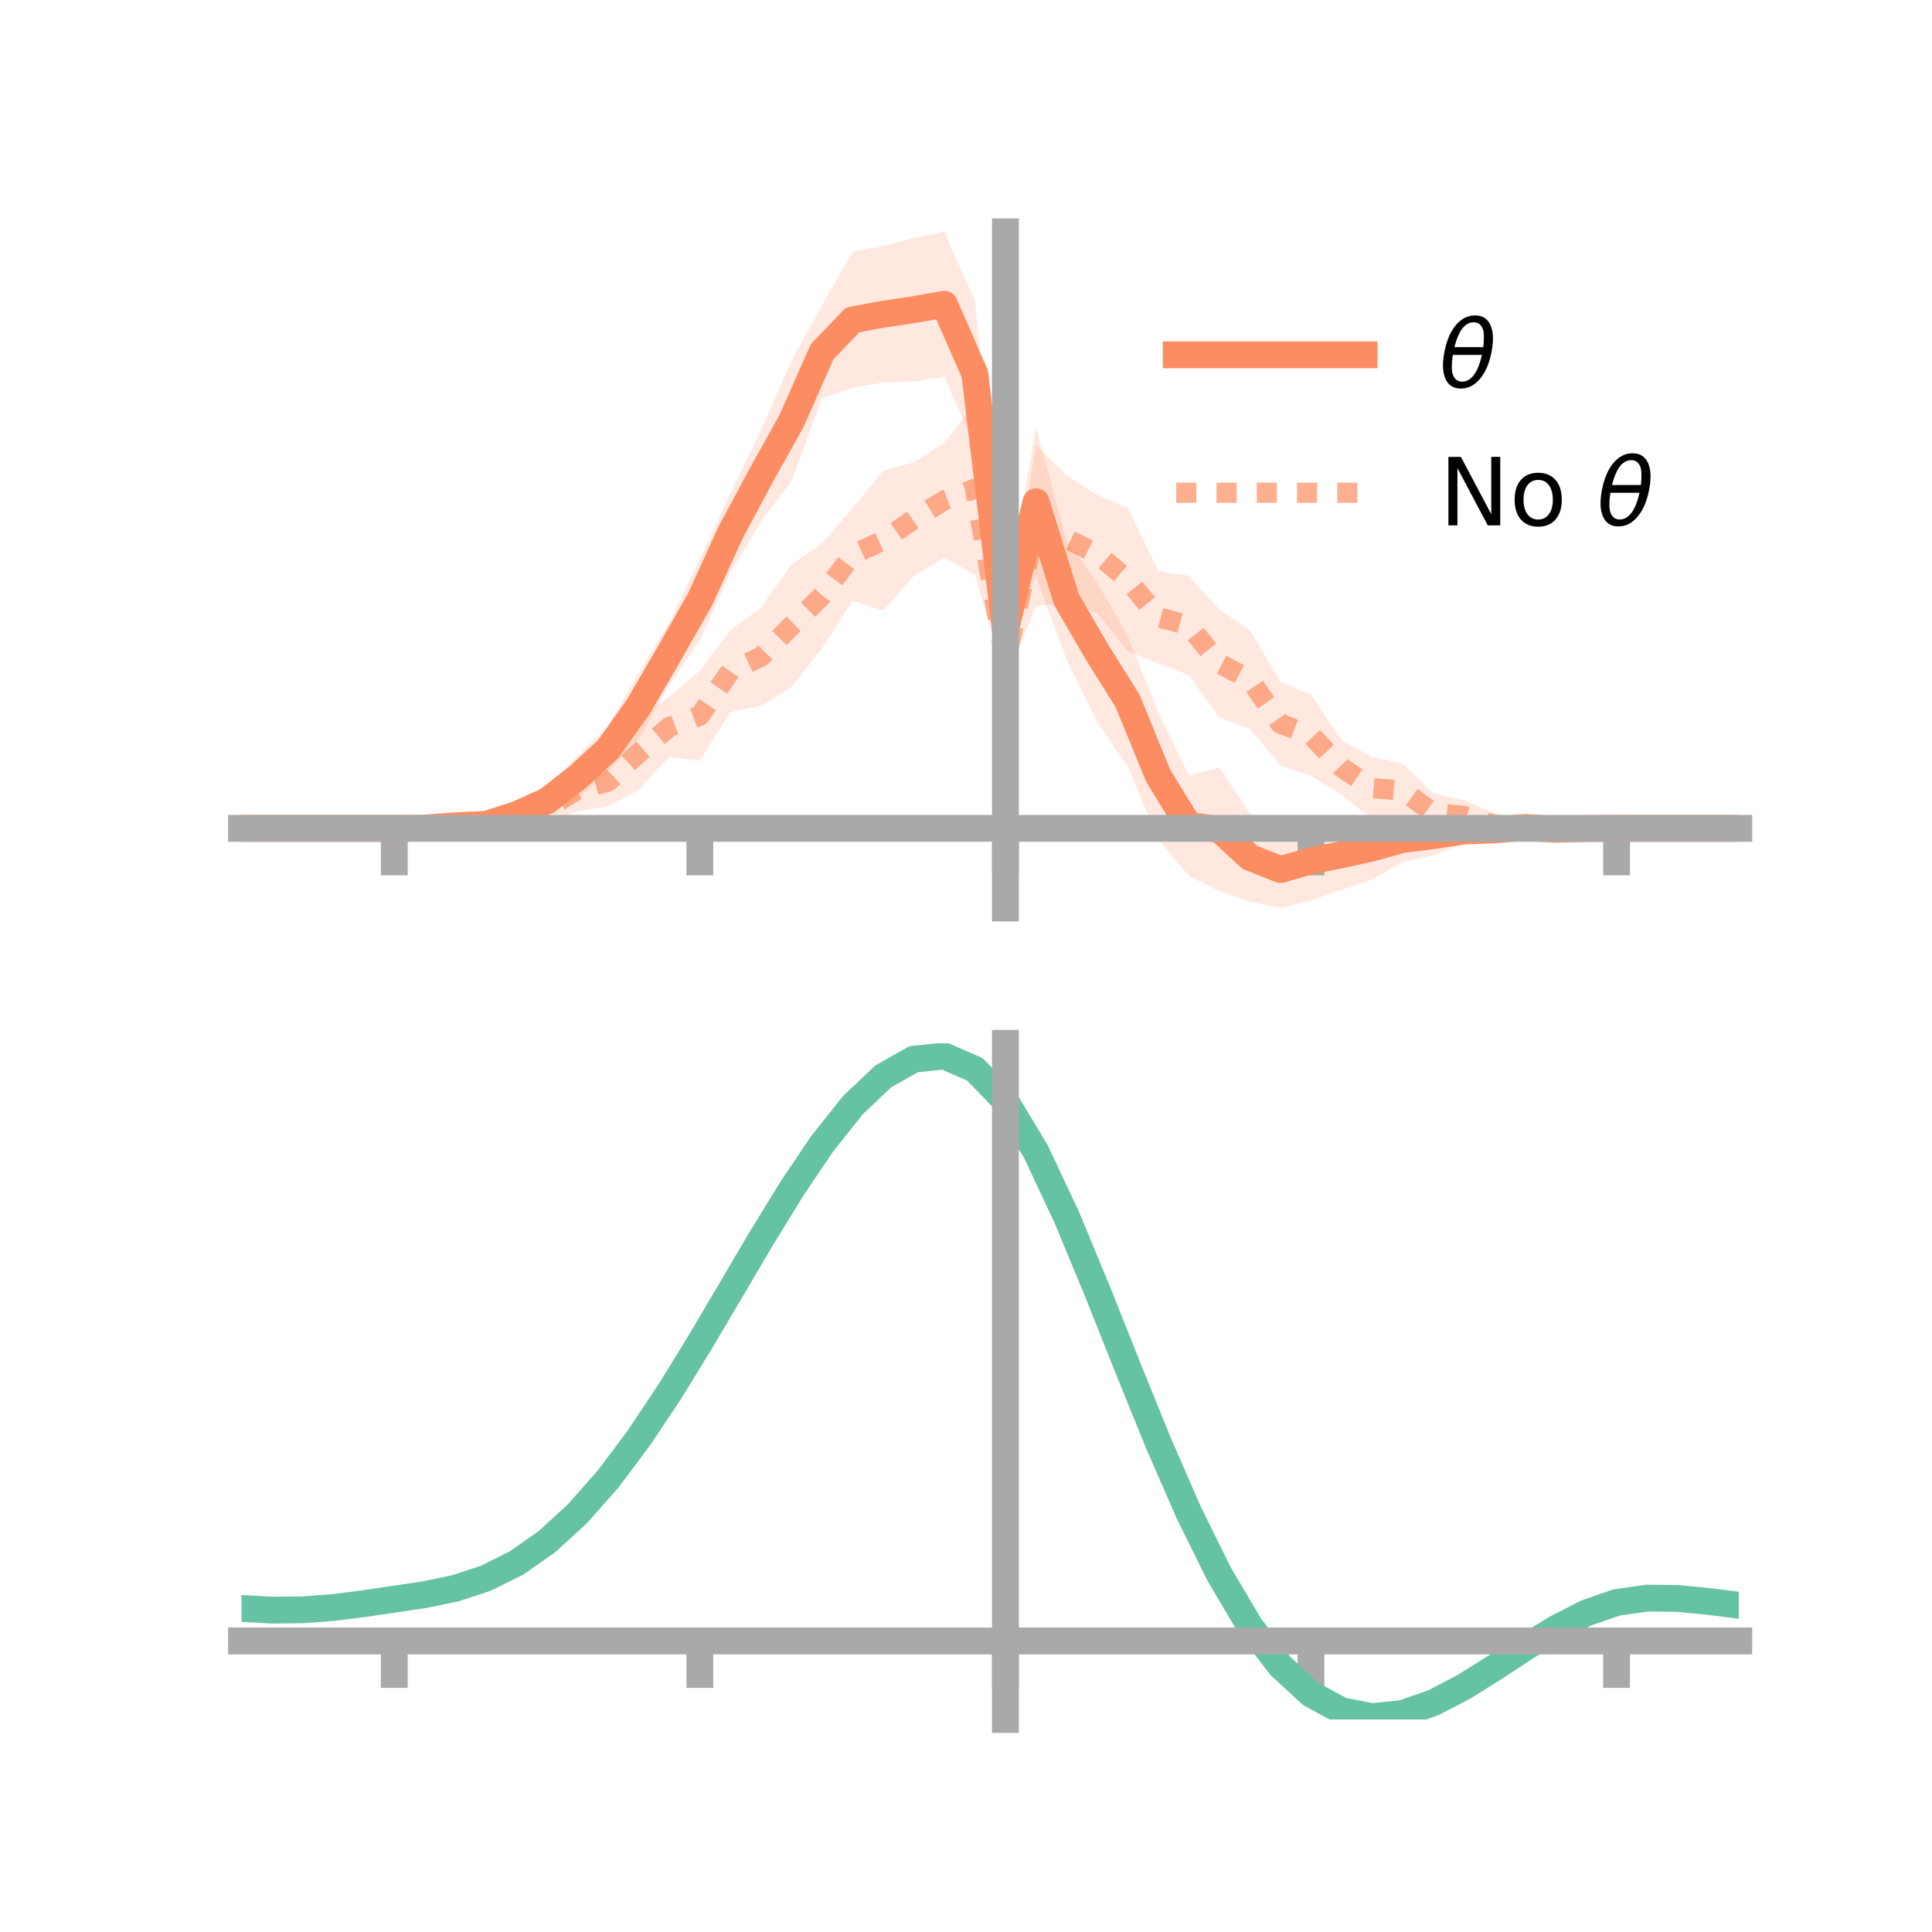 <?xml version="1.0" encoding="utf-8" standalone="no"?>
<!DOCTYPE svg PUBLIC "-//W3C//DTD SVG 1.1//EN"
  "http://www.w3.org/Graphics/SVG/1.1/DTD/svg11.dtd">
<!-- Created with matplotlib (https://matplotlib.org/) -->
<svg height="144pt" version="1.1" viewBox="0 0 144 144" width="144pt" xmlns="http://www.w3.org/2000/svg" xmlns:xlink="http://www.w3.org/1999/xlink">
 <defs>
  <style type="text/css">*{stroke-linecap:butt;stroke-linejoin:round;}</style>
 </defs>
 <g id="figure_1">
  <g id="patch_1">
   <path d="M 0 144 
L 144 144 
L 144 0 
L 0 0 
z
" style="fill:none;"/>
  </g>
  <g id="axes_1">
   <g id="patch_2">
    <path d="M 18 67.68 
L 129.6 67.68 
L 129.6 17.28 
L 18 17.28 
z
" style="fill:none;"/>
   </g>
   <g id="PolyCollection_1">
    <path clip-path="url(#pb80a05e22c)" d="M 18 61.743 
L 18 61.743 
L 20.278 61.743 
L 22.555 61.743 
L 24.833 61.743 
L 27.11 61.743 
L 29.388 61.743 
L 31.665 61.631 
L 33.943 61.298 
L 36.22 60.976 
L 38.498 59.94 
L 40.776 58.764 
L 43.053 56.304 
L 45.331 54.141 
L 47.608 50.148 
L 49.886 46.386 
L 52.163 41.675 
L 54.441 36.762 
L 56.718 32.057 
L 58.996 26.893 
L 61.273 22.748 
L 63.551 18.773 
L 65.829 18.341 
L 68.106 17.719 
L 70.384 17.28 
L 72.661 22.45 
L 74.939 45.425 
L 77.216 31.811 
L 79.494 40.256 
L 81.771 43.422 
L 84.049 47.397 
L 86.327 53.083 
L 88.604 57.791 
L 90.882 57.209 
L 93.159 60.615 
L 95.437 61.937 
L 97.714 61.207 
L 99.992 61.095 
L 102.269 60.854 
L 104.547 60.883 
L 106.824 60.811 
L 109.102 60.978 
L 111.38 61.114 
L 113.657 61.226 
L 115.935 61.544 
L 118.212 61.66 
L 120.49 61.743 
L 122.767 61.743 
L 125.045 61.743 
L 127.322 61.743 
L 129.6 61.743 
L 129.6 61.743 
L 129.6 61.743 
L 127.322 61.743 
L 125.045 61.743 
L 122.767 61.743 
L 120.49 61.743 
L 118.212 61.841 
L 115.935 62.078 
L 113.657 62.115 
L 111.38 62.601 
L 109.102 62.894 
L 106.824 63.762 
L 104.547 64.256 
L 102.269 65.546 
L 99.992 66.317 
L 97.714 67.115 
L 95.437 67.68 
L 93.159 67.202 
L 90.882 66.415 
L 88.604 65.28 
L 86.327 62.558 
L 84.049 57.11 
L 81.771 53.813 
L 79.494 49.133 
L 77.216 42.994 
L 74.939 48.494 
L 72.661 33.288 
L 70.384 28.071 
L 68.106 28.445 
L 65.829 28.5 
L 63.551 28.912 
L 61.273 29.685 
L 58.996 35.866 
L 56.718 38.867 
L 54.441 42.674 
L 52.163 47.732 
L 49.886 51.034 
L 47.608 55.101 
L 45.331 57.516 
L 43.053 59.546 
L 40.776 60.619 
L 38.498 61.495 
L 36.22 61.918 
L 33.943 61.798 
L 31.665 61.812 
L 29.388 61.743 
L 27.11 61.743 
L 24.833 61.743 
L 22.555 61.743 
L 20.278 61.743 
L 18 61.743 
z
" style="fill:#fc8d62;fill-opacity:0.2;"/>
   </g>
   <g id="PolyCollection_2">
    <path clip-path="url(#pb80a05e22c)" d="M 18 61.743 
L 18 61.743 
L 20.278 61.743 
L 22.555 61.743 
L 24.833 61.743 
L 27.11 61.743 
L 29.388 61.743 
L 31.665 61.608 
L 33.943 61.298 
L 36.22 60.805 
L 38.498 59.851 
L 40.776 59.131 
L 43.053 57.245 
L 45.331 56.401 
L 47.608 53.389 
L 49.886 51.959 
L 52.163 49.982 
L 54.441 46.986 
L 56.718 45.297 
L 58.996 42.071 
L 61.273 40.492 
L 63.551 37.873 
L 65.829 35.073 
L 68.106 34.457 
L 70.384 33.013 
L 72.661 30.025 
L 74.939 47.957 
L 77.216 33.149 
L 79.494 35.429 
L 81.771 36.892 
L 84.049 37.851 
L 86.327 42.562 
L 88.604 42.929 
L 90.882 45.431 
L 93.159 46.978 
L 95.437 50.814 
L 97.714 51.768 
L 99.992 55.162 
L 102.269 56.43 
L 104.547 56.904 
L 106.824 59.121 
L 109.102 59.624 
L 111.38 60.625 
L 113.657 61.01 
L 115.935 61.404 
L 118.212 61.652 
L 120.49 61.743 
L 122.767 61.743 
L 125.045 61.743 
L 127.322 61.743 
L 129.6 61.743 
L 129.6 61.743 
L 129.6 61.743 
L 127.322 61.743 
L 125.045 61.743 
L 122.767 61.743 
L 120.49 61.744 
L 118.212 61.872 
L 115.935 62.072 
L 113.657 62.125 
L 111.38 62.33 
L 109.102 61.999 
L 106.824 62.068 
L 104.547 60.946 
L 102.269 61.06 
L 99.992 59.23 
L 97.714 57.823 
L 95.437 57.07 
L 93.159 54.318 
L 90.882 53.483 
L 88.604 50.299 
L 86.327 49.443 
L 84.049 48.546 
L 81.771 45.678 
L 79.494 44.886 
L 77.216 45.194 
L 74.939 50.685 
L 72.661 42.822 
L 70.384 41.567 
L 68.106 42.934 
L 65.829 45.517 
L 63.551 44.776 
L 61.273 48.319 
L 58.996 51.21 
L 56.718 52.615 
L 54.441 53.059 
L 52.163 56.708 
L 49.886 56.416 
L 47.608 58.863 
L 45.331 60.109 
L 43.053 60.46 
L 40.776 61.366 
L 38.498 61.493 
L 36.22 61.893 
L 33.943 61.916 
L 31.665 61.807 
L 29.388 61.743 
L 27.11 61.743 
L 24.833 61.743 
L 22.555 61.743 
L 20.278 61.743 
L 18 61.743 
z
" style="fill:#fc8d62;fill-opacity:0.2;"/>
   </g>
   <g id="matplotlib.axis_1">
    <g id="xtick_1">
     <g id="line2d_1">
      <defs>
       <path d="M 0 0 
L 0 3.5 
" id="mb6b75297ad" style="stroke:#a9a9a9;stroke-width:2;"/>
      </defs>
      <g>
       <use style="fill:#a9a9a9;stroke:#a9a9a9;stroke-width:2;" x="29.388" xlink:href="#mb6b75297ad" y="61.743"/>
      </g>
     </g>
    </g>
    <g id="xtick_2">
     <g id="line2d_2">
      <g>
       <use style="fill:#a9a9a9;stroke:#a9a9a9;stroke-width:2;" x="52.163" xlink:href="#mb6b75297ad" y="61.743"/>
      </g>
     </g>
    </g>
    <g id="xtick_3">
     <g id="line2d_3">
      <g>
       <use style="fill:#a9a9a9;stroke:#a9a9a9;stroke-width:2;" x="74.939" xlink:href="#mb6b75297ad" y="61.743"/>
      </g>
     </g>
    </g>
    <g id="xtick_4">
     <g id="line2d_4">
      <g>
       <use style="fill:#a9a9a9;stroke:#a9a9a9;stroke-width:2;" x="97.714" xlink:href="#mb6b75297ad" y="61.743"/>
      </g>
     </g>
    </g>
    <g id="xtick_5">
     <g id="line2d_5">
      <g>
       <use style="fill:#a9a9a9;stroke:#a9a9a9;stroke-width:2;" x="120.49" xlink:href="#mb6b75297ad" y="61.743"/>
      </g>
     </g>
    </g>
   </g>
   <g id="matplotlib.axis_2"/>
   <g id="line2d_6">
    <path clip-path="url(#pb80a05e22c)" d="M 18 61.743 
L 20.278 61.743 
L 22.555 61.743 
L 24.833 61.743 
L 27.11 61.743 
L 29.388 61.743 
L 31.665 61.722 
L 33.943 61.548 
L 36.22 61.447 
L 38.498 60.717 
L 40.776 59.692 
L 43.053 57.925 
L 45.331 55.829 
L 47.608 52.624 
L 49.886 48.71 
L 52.163 44.704 
L 54.441 39.718 
L 56.718 35.462 
L 58.996 31.379 
L 61.273 26.217 
L 63.551 23.843 
L 65.829 23.42 
L 68.106 23.082 
L 70.384 22.675 
L 72.661 27.869 
L 74.939 46.959 
L 77.216 37.403 
L 79.494 44.695 
L 81.771 48.617 
L 84.049 52.253 
L 86.327 57.82 
L 88.604 61.535 
L 90.882 61.812 
L 93.159 63.908 
L 95.437 64.809 
L 97.714 64.161 
L 99.992 63.706 
L 102.269 63.2 
L 104.547 62.57 
L 106.824 62.286 
L 109.102 61.936 
L 111.38 61.857 
L 113.657 61.67 
L 115.935 61.811 
L 118.212 61.75 
L 120.49 61.743 
L 122.767 61.743 
L 125.045 61.743 
L 127.322 61.743 
L 129.6 61.743 
" style="fill:none;stroke:#fc8d62;stroke-linecap:square;stroke-width:2;"/>
   </g>
   <g id="line2d_7">
    <path clip-path="url(#pb80a05e22c)" d="M 18 61.743 
L 20.278 61.743 
L 22.555 61.743 
L 24.833 61.743 
L 27.11 61.743 
L 29.388 61.743 
L 31.665 61.707 
L 33.943 61.607 
L 36.22 61.349 
L 38.498 60.672 
L 40.776 60.248 
L 43.053 58.853 
L 45.331 58.255 
L 47.608 56.126 
L 49.886 54.187 
L 52.163 53.345 
L 54.441 50.022 
L 56.718 48.956 
L 58.996 46.64 
L 61.273 44.405 
L 63.551 41.325 
L 65.829 40.295 
L 68.106 38.696 
L 70.384 37.29 
L 72.661 36.423 
L 74.939 49.321 
L 77.216 39.171 
L 79.494 40.157 
L 81.771 41.285 
L 84.049 43.199 
L 86.327 46.002 
L 88.604 46.614 
L 90.882 49.457 
L 93.159 50.648 
L 95.437 53.942 
L 97.714 54.796 
L 99.992 57.196 
L 102.269 58.745 
L 104.547 58.925 
L 106.824 60.594 
L 109.102 60.812 
L 111.38 61.477 
L 113.657 61.567 
L 115.935 61.738 
L 118.212 61.762 
L 120.49 61.743 
L 122.767 61.743 
L 125.045 61.743 
L 127.322 61.743 
L 129.6 61.743 
" style="fill:none;stroke:#fc8d62;stroke-dasharray:1.5,1.5;stroke-dashoffset:0;stroke-opacity:0.7;stroke-width:1.5;"/>
   </g>
   <g id="patch_3">
    <path d="M 74.939 67.68 
L 74.939 17.28 
" style="fill:none;stroke:#a9a9a9;stroke-linecap:square;stroke-linejoin:miter;stroke-width:2;"/>
   </g>
   <g id="patch_4">
    <path d="M 129.6 67.68 
L 129.6 17.28 
" style="fill:none;"/>
   </g>
   <g id="patch_5">
    <path d="M 18 61.743 
L 129.6 61.743 
" style="fill:none;stroke:#a9a9a9;stroke-linecap:square;stroke-linejoin:miter;stroke-width:2;"/>
   </g>
   <g id="patch_6">
    <path d="M 18 17.28 
L 129.6 17.28 
" style="fill:none;"/>
   </g>
   <g id="legend_1">
    <g id="line2d_8">
     <path d="M 87.67 26.449 
L 101.67 26.449 
" style="fill:none;stroke:#fc8d62;stroke-linecap:square;stroke-width:2;"/>
    </g>
    <g id="line2d_9"/>
    <g id="text_1">
     <!-- $\theta$ -->
     <g transform="translate(107.27 28.899)scale(0.07 -0.07)">
      <defs>
       <path d="M 45.516 34.672 
L 14.453 34.672 
Q 12.359 20.062 14.5 13.875 
Q 17.188 6.25 24.469 6.25 
Q 31.781 6.25 37.359 13.922 
Q 42.234 20.656 45.516 34.672 
z
M 47.016 42.969 
Q 48.344 56.844 46.625 61.719 
Q 43.953 69.438 36.766 69.438 
Q 29.297 69.438 23.828 61.812 
Q 19.531 55.672 16.156 42.969 
z
M 38.188 76.766 
Q 49.906 76.766 54.594 66.406 
Q 59.281 56.109 55.719 37.844 
Q 52.203 19.625 43.453 9.281 
Q 34.766 -1.125 23.047 -1.125 
Q 11.281 -1.125 6.641 9.281 
Q 2 19.625 5.516 37.844 
Q 9.078 56.109 17.719 66.406 
Q 26.422 76.766 38.188 76.766 
z
" id="DejaVuSans-Oblique-952"/>
      </defs>
      <use transform="translate(0 0.234)" xlink:href="#DejaVuSans-Oblique-952"/>
     </g>
    </g>
    <g id="line2d_10">
     <path d="M 87.67 36.724 
L 101.67 36.724 
" style="fill:none;stroke:#fc8d62;stroke-dasharray:1.5,1.5;stroke-dashoffset:0;stroke-opacity:0.7;stroke-width:1.5;"/>
    </g>
    <g id="line2d_11"/>
    <g id="text_2">
     <!-- No $\theta$ -->
     <g transform="translate(107.27 39.174)scale(0.07 -0.07)">
      <defs>
       <path d="M 9.812 72.906 
L 23.094 72.906 
L 55.422 11.922 
L 55.422 72.906 
L 64.984 72.906 
L 64.984 0 
L 51.703 0 
L 19.391 60.984 
L 19.391 0 
L 9.812 0 
z
" id="DejaVuSans-78"/>
       <path d="M 30.609 48.391 
Q 23.391 48.391 19.188 42.75 
Q 14.984 37.109 14.984 27.297 
Q 14.984 17.484 19.156 11.844 
Q 23.344 6.203 30.609 6.203 
Q 37.797 6.203 41.984 11.859 
Q 46.188 17.531 46.188 27.297 
Q 46.188 37.016 41.984 42.703 
Q 37.797 48.391 30.609 48.391 
z
M 30.609 56 
Q 42.328 56 49.016 48.375 
Q 55.719 40.766 55.719 27.297 
Q 55.719 13.875 49.016 6.219 
Q 42.328 -1.422 30.609 -1.422 
Q 18.844 -1.422 12.172 6.219 
Q 5.516 13.875 5.516 27.297 
Q 5.516 40.766 12.172 48.375 
Q 18.844 56 30.609 56 
z
" id="DejaVuSans-111"/>
       <path id="DejaVuSans-32"/>
      </defs>
      <use transform="translate(0 0.234)" xlink:href="#DejaVuSans-78"/>
      <use transform="translate(74.805 0.234)" xlink:href="#DejaVuSans-111"/>
      <use transform="translate(135.986 0.234)" xlink:href="#DejaVuSans-32"/>
      <use transform="translate(167.773 0.234)" xlink:href="#DejaVuSans-Oblique-952"/>
     </g>
    </g>
   </g>
  </g>
  <g id="axes_2">
   <g id="patch_7">
    <path d="M 18 128.16 
L 129.6 128.16 
L 129.6 77.76 
L 18 77.76 
z
" style="fill:none;"/>
   </g>
   <g id="PolyCollection_3">
    <path clip-path="url(#p1997ca8aac)" d="M 18 119.929 
L 18 119.841 
L 20.278 119.976 
L 22.555 119.952 
L 24.833 119.771 
L 27.11 119.472 
L 29.388 119.124 
L 31.665 118.774 
L 33.943 118.292 
L 36.22 117.532 
L 38.498 116.38 
L 40.776 114.758 
L 43.053 112.628 
L 45.331 109.991 
L 47.608 106.886 
L 49.886 103.387 
L 52.163 99.598 
L 54.441 95.649 
L 56.718 91.692 
L 58.996 87.896 
L 61.273 84.441 
L 63.551 81.515 
L 65.829 79.305 
L 68.106 77.995 
L 70.384 77.76 
L 72.661 78.767 
L 74.939 81.16 
L 77.216 85.01 
L 79.494 89.934 
L 81.771 95.502 
L 84.049 101.314 
L 86.327 107.019 
L 88.604 112.327 
L 90.882 117.01 
L 93.159 120.91 
L 95.437 123.933 
L 97.714 126.051 
L 99.992 127.294 
L 102.269 127.742 
L 104.547 127.507 
L 106.824 126.728 
L 109.102 125.558 
L 111.38 124.157 
L 113.657 122.685 
L 115.935 121.296 
L 118.212 120.138 
L 120.49 119.352 
L 122.767 119.03 
L 125.045 119.061 
L 127.322 119.292 
L 129.6 119.588 
L 129.6 119.701 
L 129.6 119.701 
L 127.322 119.429 
L 125.045 119.217 
L 122.767 119.197 
L 120.49 119.524 
L 118.212 120.319 
L 115.935 121.502 
L 113.657 122.933 
L 111.38 124.455 
L 109.102 125.902 
L 106.824 127.109 
L 104.547 127.913 
L 102.269 128.16 
L 99.992 127.721 
L 97.714 126.495 
L 95.437 124.419 
L 93.159 121.476 
L 90.882 117.695 
L 88.604 113.162 
L 86.327 108.024 
L 84.049 102.498 
L 81.771 96.864 
L 79.494 91.462 
L 77.216 86.684 
L 74.939 82.949 
L 72.661 80.633 
L 70.384 79.662 
L 68.106 79.891 
L 65.829 81.153 
L 63.551 83.277 
L 61.273 86.082 
L 58.996 89.387 
L 56.718 93.014 
L 54.441 96.79 
L 52.163 100.555 
L 49.886 104.166 
L 47.608 107.502 
L 45.331 110.466 
L 43.053 112.991 
L 40.776 115.041 
L 38.498 116.61 
L 36.22 117.73 
L 33.943 118.469 
L 31.665 118.932 
L 29.388 119.263 
L 27.11 119.587 
L 24.833 119.862 
L 22.555 120.025 
L 20.278 120.047 
L 18 119.929 
z
" style="fill:#66c2a5;fill-opacity:0.2;"/>
   </g>
   <g id="matplotlib.axis_3">
    <g id="xtick_6">
     <g id="line2d_12">
      <g>
       <use style="fill:#a9a9a9;stroke:#a9a9a9;stroke-width:2;" x="29.388" xlink:href="#mb6b75297ad" y="122.305"/>
      </g>
     </g>
    </g>
    <g id="xtick_7">
     <g id="line2d_13">
      <g>
       <use style="fill:#a9a9a9;stroke:#a9a9a9;stroke-width:2;" x="52.163" xlink:href="#mb6b75297ad" y="122.305"/>
      </g>
     </g>
    </g>
    <g id="xtick_8">
     <g id="line2d_14">
      <g>
       <use style="fill:#a9a9a9;stroke:#a9a9a9;stroke-width:2;" x="74.939" xlink:href="#mb6b75297ad" y="122.305"/>
      </g>
     </g>
    </g>
    <g id="xtick_9">
     <g id="line2d_15">
      <g>
       <use style="fill:#a9a9a9;stroke:#a9a9a9;stroke-width:2;" x="97.714" xlink:href="#mb6b75297ad" y="122.305"/>
      </g>
     </g>
    </g>
    <g id="xtick_10">
     <g id="line2d_16">
      <g>
       <use style="fill:#a9a9a9;stroke:#a9a9a9;stroke-width:2;" x="120.49" xlink:href="#mb6b75297ad" y="122.305"/>
      </g>
     </g>
    </g>
   </g>
   <g id="matplotlib.axis_4"/>
   <g id="line2d_17">
    <path clip-path="url(#p1997ca8aac)" d="M 18 119.885 
L 20.278 120.012 
L 22.555 119.989 
L 24.833 119.816 
L 27.11 119.529 
L 29.388 119.194 
L 31.665 118.853 
L 33.943 118.381 
L 36.22 117.631 
L 38.498 116.495 
L 40.776 114.899 
L 43.053 112.81 
L 45.331 110.229 
L 47.608 107.194 
L 49.886 103.777 
L 52.163 100.076 
L 54.441 96.219 
L 56.718 92.353 
L 58.996 88.642 
L 61.273 85.262 
L 63.551 82.396 
L 65.829 80.229 
L 68.106 78.943 
L 70.384 78.711 
L 72.661 79.7 
L 74.939 82.055 
L 77.216 85.847 
L 79.494 90.698 
L 81.771 96.183 
L 84.049 101.906 
L 86.327 107.522 
L 88.604 112.744 
L 90.882 117.353 
L 93.159 121.193 
L 95.437 124.176 
L 97.714 126.273 
L 99.992 127.508 
L 102.269 127.951 
L 104.547 127.71 
L 106.824 126.919 
L 109.102 125.73 
L 111.38 124.306 
L 113.657 122.809 
L 115.935 121.399 
L 118.212 120.228 
L 120.49 119.438 
L 122.767 119.113 
L 125.045 119.139 
L 127.322 119.36 
L 129.6 119.644 
" style="fill:none;stroke:#66c2a5;stroke-linecap:square;stroke-width:2;"/>
   </g>
   <g id="patch_8">
    <path d="M 74.939 128.16 
L 74.939 77.76 
" style="fill:none;stroke:#a9a9a9;stroke-linecap:square;stroke-linejoin:miter;stroke-width:2;"/>
   </g>
   <g id="patch_9">
    <path d="M 129.6 128.16 
L 129.6 77.76 
" style="fill:none;"/>
   </g>
   <g id="patch_10">
    <path d="M 18 122.305 
L 129.6 122.305 
" style="fill:none;stroke:#a9a9a9;stroke-linecap:square;stroke-linejoin:miter;stroke-width:2;"/>
   </g>
   <g id="patch_11">
    <path d="M 18 77.76 
L 129.6 77.76 
" style="fill:none;"/>
   </g>
  </g>
 </g>
 <defs>
  <clipPath id="pb80a05e22c">
   <rect height="50.4" width="111.6" x="18" y="17.28"/>
  </clipPath>
  <clipPath id="p1997ca8aac">
   <rect height="50.4" width="111.6" x="18" y="77.76"/>
  </clipPath>
 </defs>
</svg>
